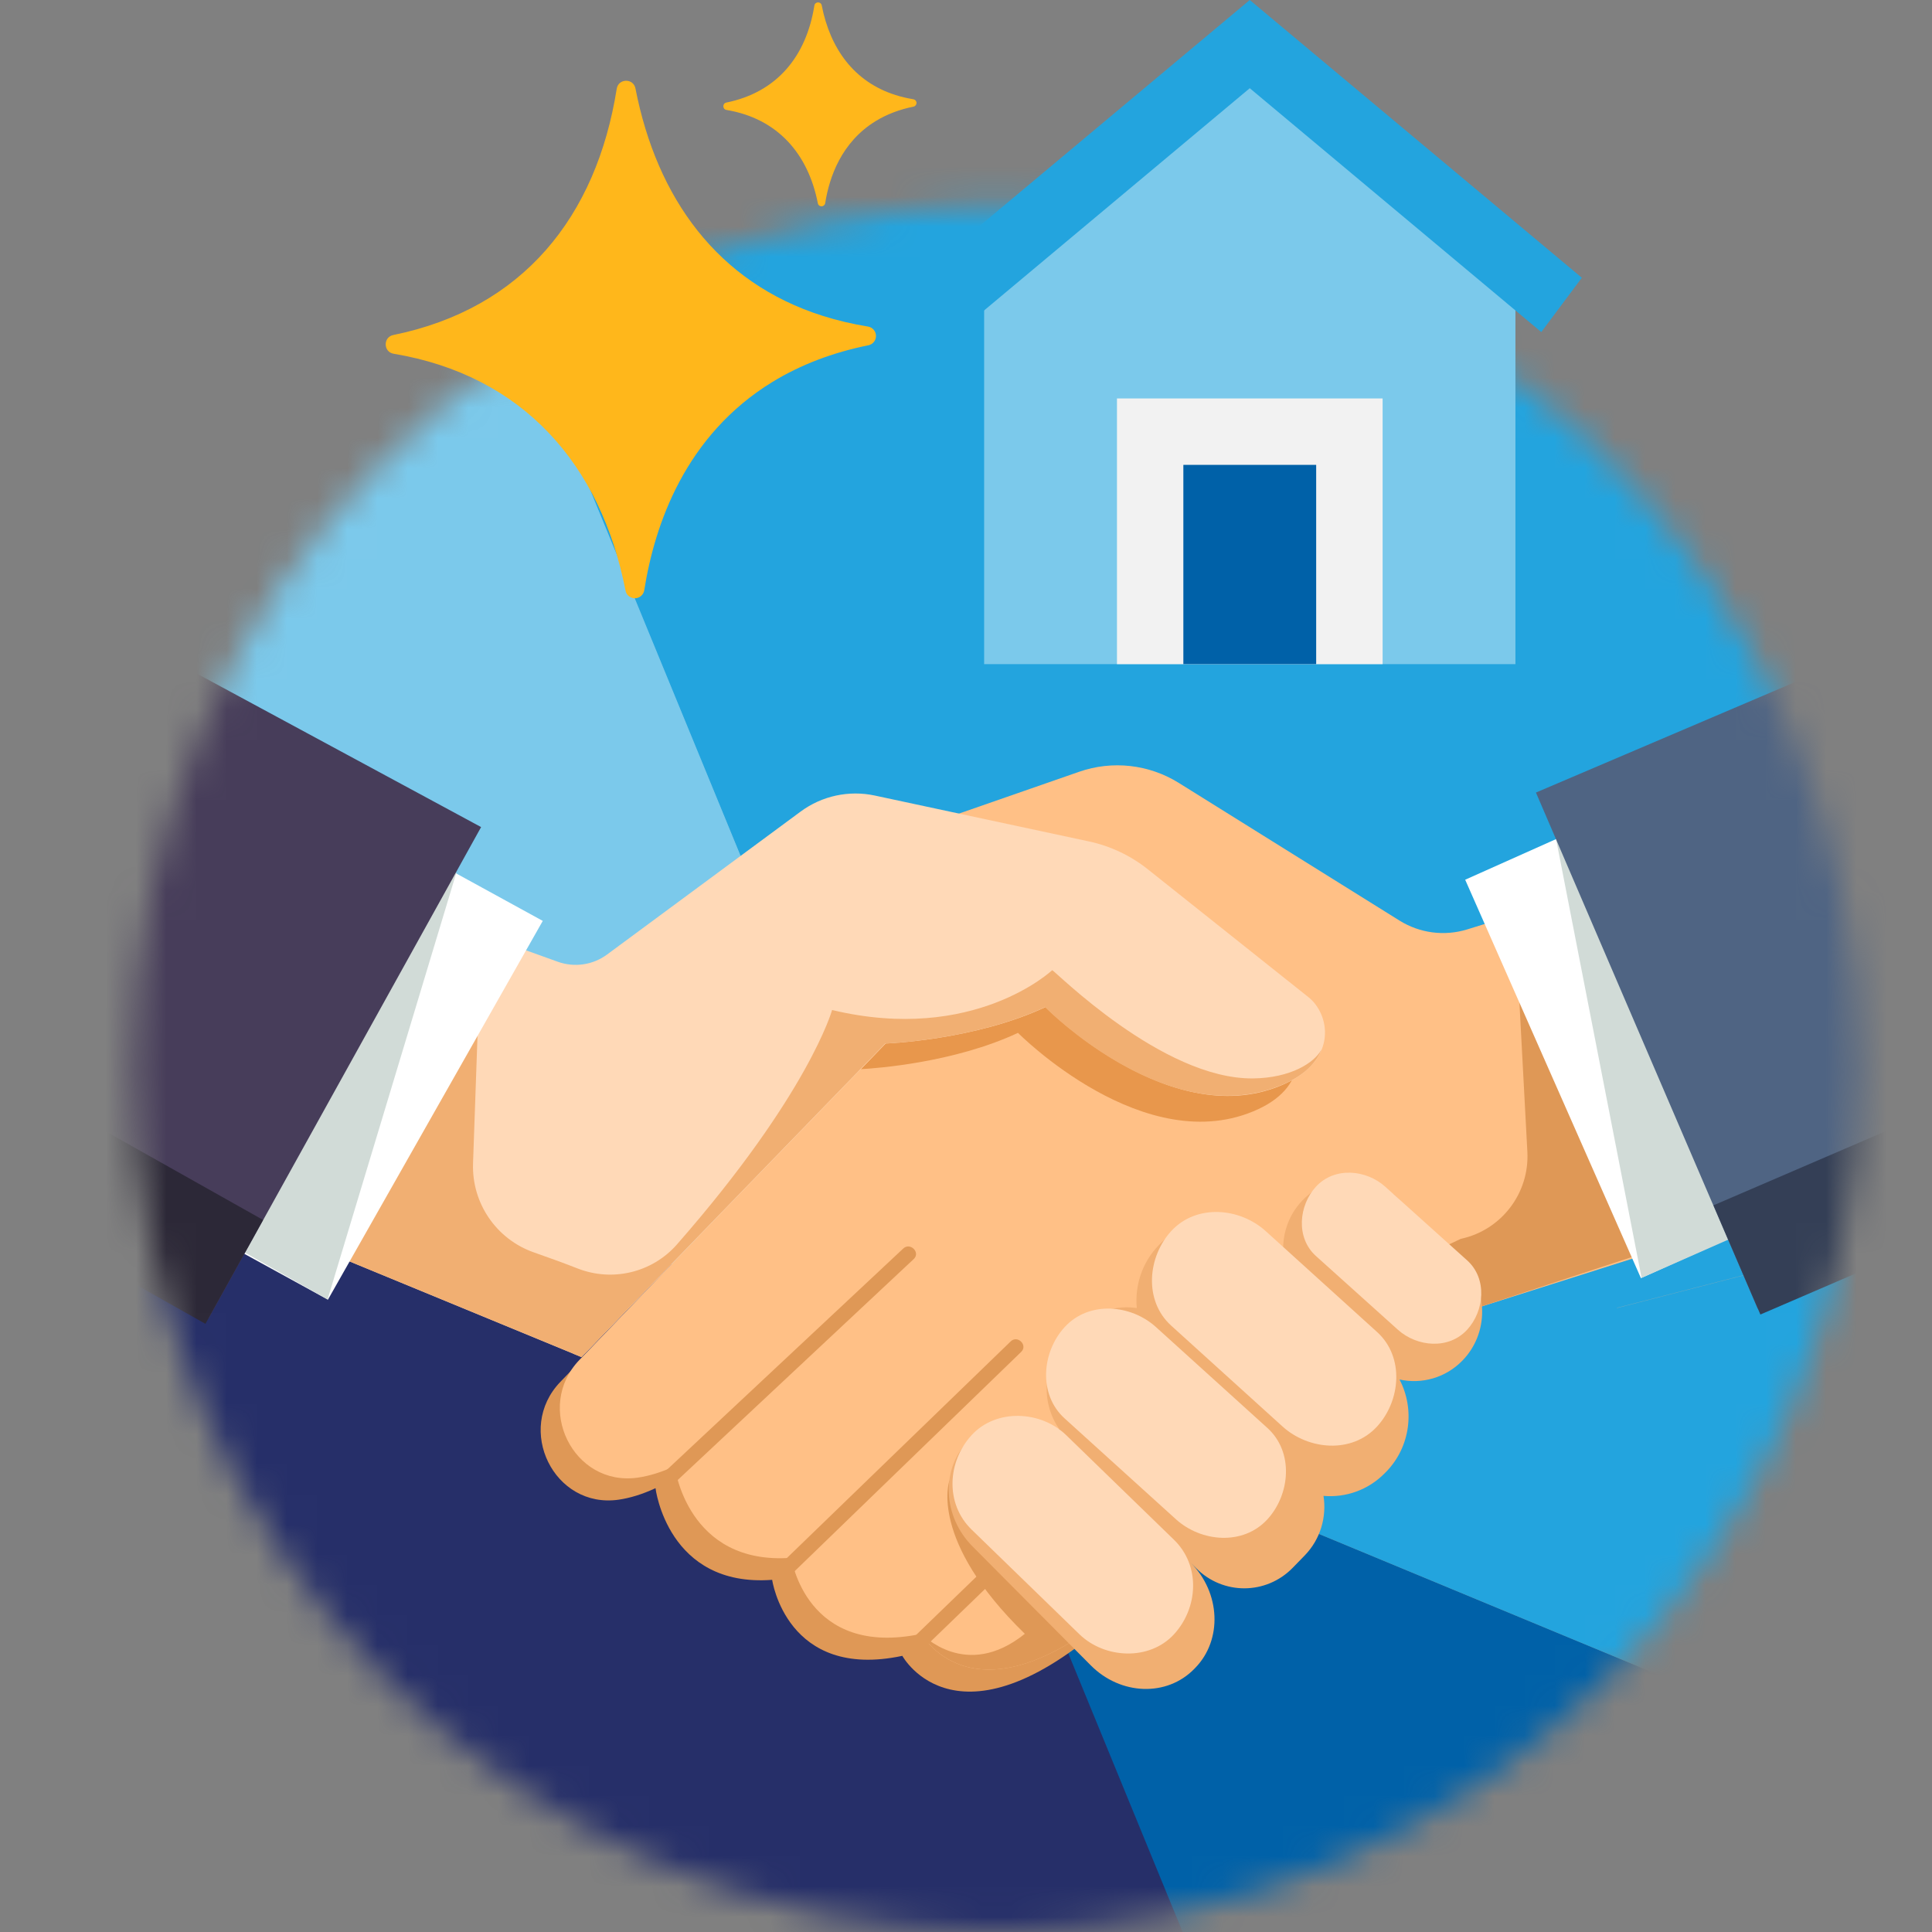 <svg width="64" height="64" viewBox="0 0 64 64" fill="none" xmlns="http://www.w3.org/2000/svg">
<rect x="0" y="0" width="64" height="64" fill="#808080" stroke="none"/>
<mask id="mask0_7989_92388" style="mask-type:alpha" maskUnits="userSpaceOnUse" x="4" y="6" width="58" height="58">
<ellipse cx="33" cy="35.4" rx="28.6" ry="28.6" fill="#C4C4C4"/>
</mask>
<g mask="url(#mask0_7989_92388)">
<path d="M50.956 92.711L31.776 45.829L-14.801 26.343V92.711H50.956Z" fill="#262F69"/>
<path d="M78.423 92.711V66.892V65.222L31.73 45.852L50.957 92.711H78.423Z" fill="#0061A8"/>
<path d="M-14.801 26.343L31.73 45.852L12.527 -0.938L-14.801 26.343Z" fill="#7BC9EB"/>
<path d="M78.422 26.343L31.869 -20.4L24.644 -13.162L12.504 -0.914L31.73 45.852L78.422 65.222V26.343Z" fill="#23A4DE"/>
<path d="M31.24 32.591L18.561 45.778C17.058 47.341 18.348 49.989 20.495 49.679C20.861 49.626 21.267 49.505 21.715 49.298C21.715 49.298 22.11 52.594 25.579 52.334C25.579 52.334 26.051 55.668 29.891 54.852C29.891 54.852 31.755 58.298 37.022 53.438C39.621 51.04 48.217 44.081 48.217 44.081L31.24 32.591Z" fill="#DF9856"/>
<path d="M61.095 26.916L48.6 30.789C47.847 31.02 47.031 30.913 46.363 30.497L39.049 25.935C38.061 25.319 36.848 25.183 35.748 25.566L27.574 28.41L31.875 31.86L19.196 45.047C17.692 46.611 18.983 49.258 21.13 48.948C21.496 48.895 21.901 48.775 22.35 48.568C22.35 48.568 22.745 51.863 26.214 51.604C26.214 51.604 26.686 54.937 30.526 54.122C30.526 54.122 32.39 57.567 37.657 52.708C40.256 50.31 48.852 43.351 48.852 43.351L64.418 38.413L61.095 26.916Z" fill="#FFC086"/>
<path d="M41.688 36.739C43.428 35.928 43.132 34.429 42.426 33.88L37.112 29.649C36.542 29.195 35.875 28.879 35.162 28.727L29.858 27.59L27.707 28.339L32.008 31.789L28.519 35.417C29.034 35.389 31.604 35.204 33.722 34.215C33.722 34.215 37.946 38.483 41.688 36.739Z" fill="#E8974C"/>
<path d="M43.336 33.026L38.023 28.796C37.452 28.342 36.785 28.026 36.072 27.873L28.981 26.354C28.123 26.17 27.228 26.363 26.522 26.884L20.111 31.619C19.641 31.967 19.028 32.057 18.477 31.859L8.831 28.391L7.885 40.263L19.264 44.955L29.336 34.568C29.336 34.568 32.267 34.466 34.633 33.362C34.633 33.362 38.856 37.629 42.598 35.886C44.338 35.075 44.042 33.575 43.336 33.026" fill="#FFD9B7"/>
<path d="M41.504 35.724C38.504 35.754 34.943 32.159 34.856 32.138C34.856 32.138 32.267 34.583 27.564 33.458C27.564 33.458 26.799 36.231 22.426 41.222C21.607 42.157 20.286 42.473 19.13 42.018C18.695 41.847 18.208 41.67 17.687 41.488C16.442 41.052 15.624 39.857 15.67 38.538L15.936 30.945C14.295 30.375 12.378 32.051 10.861 33.728C9.279 35.476 8.133 37.224 8.191 36.425L7.885 40.263L18.98 44.837L18.976 44.84L19.253 44.955L19.256 44.951L19.264 44.955L21.099 43.051L29.325 34.568C29.325 34.568 32.256 34.466 34.622 33.362C34.614 33.36 35.334 34.095 36.451 34.83C38.02 35.863 40.371 36.895 42.587 35.886C43.249 35.584 43.616 35.179 43.778 34.763C43.546 35.206 42.749 35.712 41.504 35.724" fill="#F1AF72"/>
<path d="M33.949 54.122C30.751 51.01 31.448 49.06 31.448 49.06L48.384 41.041L48.407 41.035C49.743 40.74 50.669 39.521 50.596 38.155L50.178 30.305L64.565 37.773L64.676 38.155L48.853 43.351C48.853 43.351 40.257 50.31 37.658 52.708C32.391 57.567 30.527 54.122 30.527 54.122C30.527 54.122 31.995 55.696 33.949 54.122Z" fill="#DF9856"/>
<path d="M22.229 49.234C24.909 46.725 27.589 44.216 30.269 41.707C30.501 41.49 30.152 41.142 29.921 41.359C27.241 43.868 24.561 46.377 21.881 48.886C21.649 49.103 21.998 49.45 22.229 49.234Z" fill="#DF9856"/>
<path d="M26.094 52.27C28.672 49.774 31.25 47.279 33.828 44.783C34.057 44.562 33.709 44.215 33.481 44.435C30.902 46.931 28.324 49.426 25.746 51.922C25.518 52.143 25.866 52.49 26.094 52.27" fill="#DF9856"/>
<path d="M30.405 54.788C32.686 52.583 34.967 50.379 37.248 48.175C37.477 47.955 37.129 47.607 36.901 47.827C34.619 50.031 32.338 52.236 30.057 54.44C29.828 54.66 30.177 55.008 30.405 54.788" fill="#DF9856"/>
<path d="M32.065 47.743L32.098 47.709C33.003 46.779 34.538 46.831 35.526 47.825L35.343 47.642C34.456 46.749 34.448 45.295 35.326 44.393L35.723 43.985C36.248 43.446 36.971 43.229 37.658 43.331C37.588 42.589 37.83 41.821 38.386 41.249L38.423 41.212C39.419 40.189 41.041 40.181 42.048 41.194L42.527 41.675C42.436 40.993 42.644 40.278 43.157 39.752C44.035 38.85 45.465 38.843 46.352 39.736L48.428 41.823C49.315 42.715 49.322 44.17 48.445 45.071C47.882 45.65 47.09 45.858 46.361 45.698C46.874 46.679 46.728 47.923 45.92 48.754L45.883 48.791C45.327 49.363 44.574 49.617 43.843 49.553C43.951 50.25 43.745 50.987 43.22 51.527L42.823 51.935C41.945 52.836 40.514 52.843 39.627 51.951L37.485 49.796L39.444 51.767C40.433 52.761 40.5 54.321 39.595 55.25L39.562 55.284C38.657 56.214 37.122 56.162 36.134 55.168L32.215 51.226C31.227 50.232 31.16 48.672 32.065 47.743" fill="#F1AF72"/>
<path d="M59.655 41.759L59.654 41.753L59.879 41.695L59.88 41.701L59.655 41.759" fill="#5C7D8E"/>
<path d="M58.971 41.935V41.93L59.655 41.753L59.656 41.759L58.971 41.935Z" fill="#A1A79C"/>
<path d="M53.561 43.331L53.56 43.325L58.971 41.93V41.936L53.561 43.331Z" fill="#AAB2AA"/>
<path d="M0.901 37.591L10.863 43.053L17.98 30.506L8.018 25.044L0.901 37.591Z" fill="white"/>
<path d="M10.851 43.047L4.259 39.307L6.084 37.443L3.106 32.109L3.144 32.042L15.12 28.901L10.851 43.047Z" fill="#D1DBD7"/>
<path d="M4.379 21.158L-0.615 39.666L6.912 43.67L15.937 27.398L4.379 21.158Z" fill="#473D5A"/>
<path d="M0.408 35.738L-0.648 39.653L6.806 43.854L8.715 40.412L0.408 35.738Z" fill="#2C2837"/>
<path d="M62.569 38.639L54.358 42.34L48.536 29.142L61.562 23.318L62.569 38.639Z" fill="white"/>
<path d="M54.38 42.331L51.55 27.813L51.55 27.813L60.024 31.803L63.828 37.393L63.83 37.433L60.351 39.697L60.139 39.79L59.492 40.076L54.38 42.331Z" fill="#D1DBD7"/>
<path d="M63.673 20.8L50.88 26.254L58.226 43.351L66.784 39.716L63.673 20.8Z" fill="#4F6483"/>
<path d="M66.155 35.885L56.761 39.928L58.315 43.545L66.813 39.886L66.155 35.885Z" fill="#343F56"/>
<path d="M32.187 50.671C33.377 51.827 34.568 52.982 35.758 54.138C36.59 54.945 38.072 55.028 38.89 54.138C39.691 53.265 39.777 51.869 38.89 51.007C37.699 49.851 36.508 48.696 35.318 47.54C34.486 46.732 33.004 46.65 32.187 47.54C31.385 48.413 31.299 49.809 32.187 50.671Z" fill="#FFD9B7"/>
<path d="M35.268 46.988C36.498 48.102 37.727 49.216 38.957 50.33C39.787 51.081 41.176 51.21 41.984 50.33C42.736 49.51 42.87 48.106 41.984 47.303C40.754 46.189 39.524 45.075 38.294 43.962C37.465 43.21 36.076 43.081 35.268 43.962C34.516 44.781 34.382 46.186 35.268 46.988Z" fill="#FFD9B7"/>
<path d="M38.797 43.913C40.027 45.027 41.257 46.141 42.486 47.255C43.345 48.032 44.781 48.166 45.617 47.255C46.396 46.407 46.534 44.954 45.617 44.124C44.388 43.01 43.158 41.896 41.928 40.782C41.07 40.005 39.633 39.872 38.797 40.782C38.019 41.63 37.88 43.083 38.797 43.913Z" fill="#FFD9B7"/>
<path d="M43.592 41.607C44.497 42.421 45.401 43.235 46.306 44.048C46.937 44.616 47.987 44.718 48.602 44.048C49.171 43.428 49.276 42.359 48.602 41.752C47.697 40.939 46.793 40.125 45.888 39.311C45.257 38.743 44.207 38.642 43.592 39.311C43.023 39.931 42.918 41 43.592 41.607" fill="#FFD9B7"/>
</g>
<g clip-path="url(#clip0_7989_92388)">
<path d="M32.601 22H50.201V8.671L41.401 2.2L32.601 8.671V22Z" fill="#7BC9EB"/>
<path d="M31.743 11L41.4 2.922L51.057 11L52.4 9.201L41.4 0L30.4 9.201L31.743 11Z" fill="#23A4DE"/>
<path d="M37.001 13.2H45.801V22H37.001V13.2Z" fill="#F2F2F2"/>
<path d="M39.2 15.4H43.6V22H39.2V15.4Z" fill="#0061A8"/>
</g>
<path d="M28.754 10.818C28.233 10.733 27.728 10.614 27.252 10.463C23.767 9.358 21.758 6.562 21.05 2.929C20.983 2.585 20.485 2.593 20.43 2.94C19.755 7.187 17.314 10.225 13.028 11.098C12.687 11.168 12.696 11.66 13.039 11.718C17.313 12.431 19.902 15.376 20.721 19.563C20.773 19.827 21.053 19.824 21.037 19.818C21.189 19.815 21.318 19.703 21.342 19.552C21.684 17.379 22.7 14.417 25.595 12.648C26.52 12.083 27.587 11.676 28.765 11.438C28.914 11.408 29.021 11.276 29.018 11.123C29.015 10.971 28.904 10.843 28.754 10.818Z" fill="#FFB71B"/>
<path d="M30.257 3.288C30.051 3.254 29.852 3.207 29.665 3.148C28.292 2.713 27.5 1.611 27.221 0.179C27.195 0.044 26.999 0.047 26.977 0.184C26.711 1.857 25.749 3.054 24.06 3.398C23.926 3.426 23.93 3.62 24.065 3.642C25.749 3.923 26.769 5.084 27.092 6.734C27.112 6.838 27.222 6.836 27.216 6.834C27.276 6.833 27.327 6.789 27.336 6.729C27.471 5.873 27.871 4.706 29.012 4.009C29.377 3.786 29.797 3.626 30.261 3.532C30.32 3.52 30.362 3.468 30.361 3.408C30.36 3.348 30.316 3.298 30.257 3.288Z" fill="#FFB71B"/>
<defs>
<clipPath id="clip0_7989_92388">
<rect width="22" height="22" fill="white" transform="translate(30.4)"/>
</clipPath>
</defs>
</svg>
